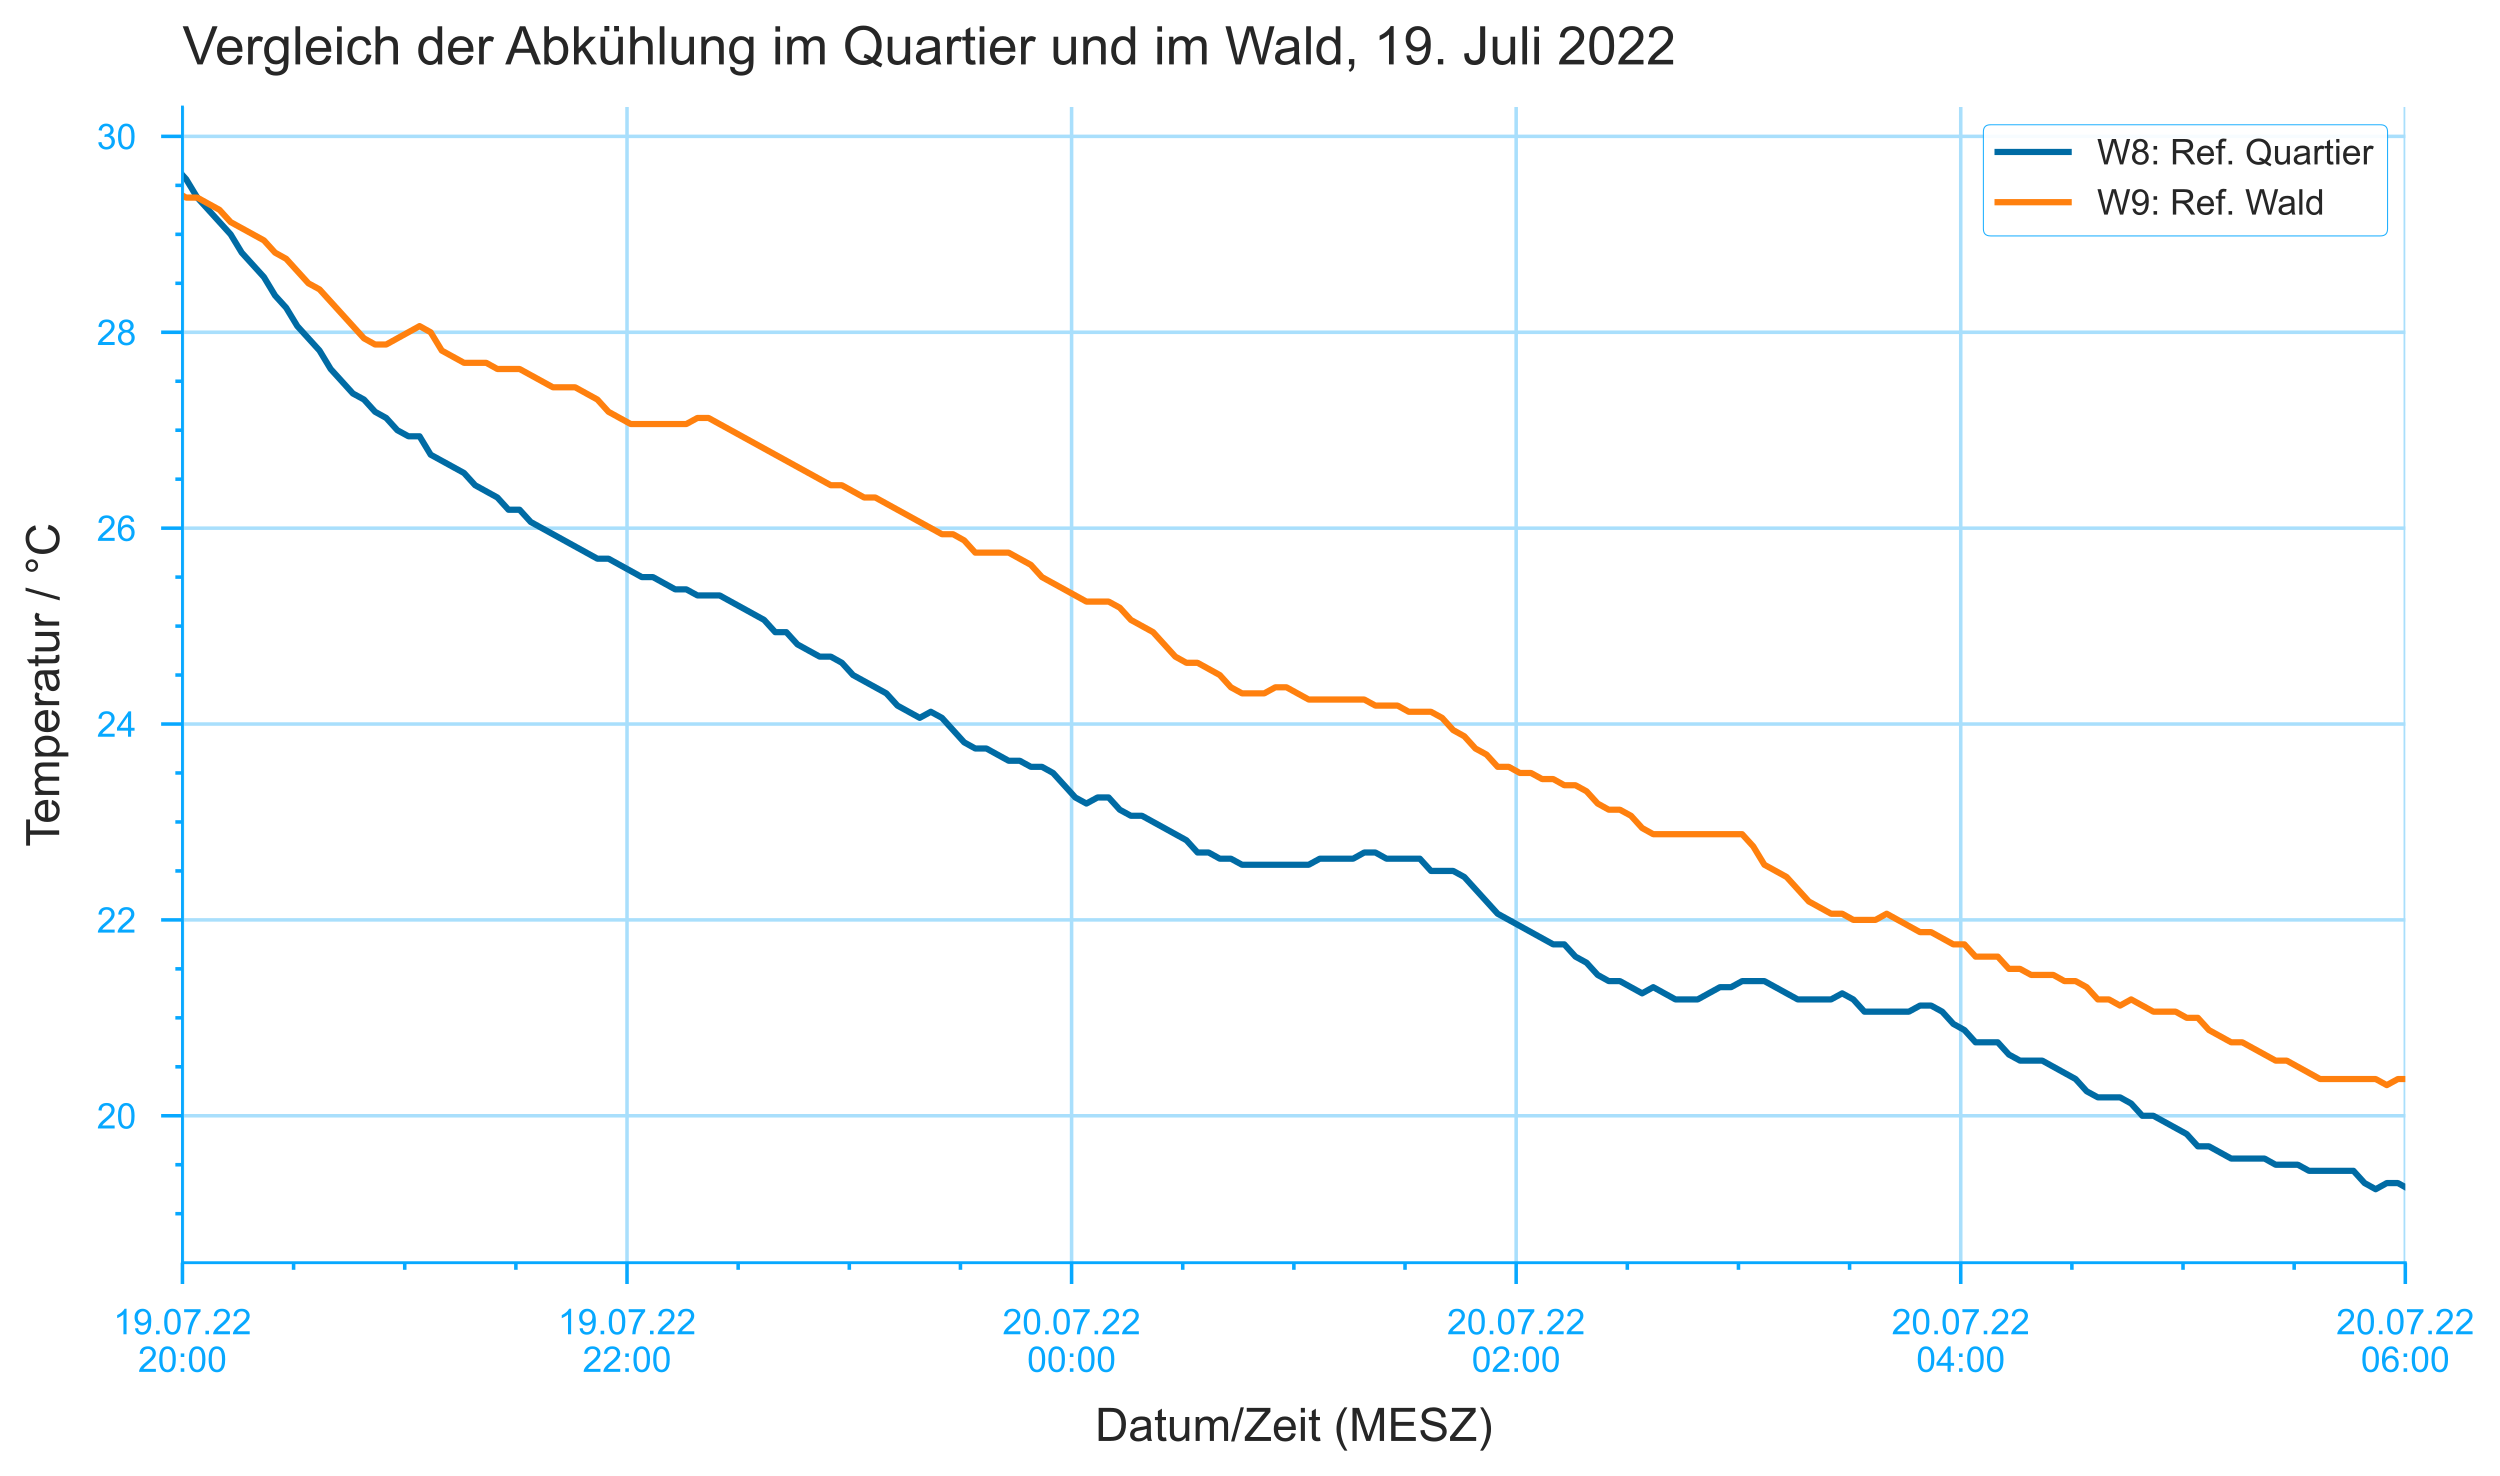 <?xml version="1.0" encoding="utf-8" standalone="no"?>
<!DOCTYPE svg PUBLIC "-//W3C//DTD SVG 1.1//EN"
  "http://www.w3.org/Graphics/SVG/1.1/DTD/svg11.dtd">
<!-- Created with matplotlib (https://matplotlib.org/) -->
<svg height="415.639pt" version="1.1" viewBox="0 0 703.894 415.639" width="703.894pt" xmlns="http://www.w3.org/2000/svg" xmlns:xlink="http://www.w3.org/1999/xlink">
 <defs>
  <style type="text/css">*{stroke-linecap:butt;stroke-linejoin:round;}</style>
 </defs>
 <g id="figure_1">
  <g id="patch_1">
   <path d="M 0 415.639 
L 703.894 415.639 
L 703.894 0 
L 0 0 
z
" style="fill:#ffffff;"/>
  </g>
  <g id="axes_1">
   <g id="patch_2">
    <path d="M 51.369 355.517 
L 677.234 355.517 
L 677.234 30.129 
L 51.369 30.129 
z
" style="fill:#ffffff;"/>
   </g>
   <g id="matplotlib.axis_1">
    <g id="xtick_1">
     <g id="line2d_1">
      <path clip-path="url(#p574a21ff87)" d="M 51.369 355.517 
L 51.369 30.129 
" style="fill:none;stroke:#a9dffc;stroke-linecap:square;"/>
     </g>
     <g id="line2d_2">
      <defs>
       <path d="M 0 0 
L 0 6 
" id="m01f31c2621" style="stroke:#07a8ff;"/>
      </defs>
      <g>
       <use style="fill:#07a8ff;stroke:#07a8ff;" x="51.369" xlink:href="#m01f31c2621" y="355.517"/>
      </g>
     </g>
     <g id="text_1">
      <!-- 19.07.22 -->
      <g style="fill:#07a8ff;" transform="translate(31.908 375.675)scale(0.1 -0.1)">
       <defs>
        <path d="M 37.25 0 
L 28.469 0 
L 28.469 56 
Q 25.297 52.984 20.141 49.953 
Q 14.984 46.922 10.891 45.406 
L 10.891 53.906 
Q 18.266 57.375 23.781 62.297 
Q 29.297 67.234 31.594 71.875 
L 37.25 71.875 
z
" id="ArialMT-49"/>
        <path d="M 5.469 16.547 
L 13.922 17.328 
Q 14.984 11.375 18.016 8.688 
Q 21.047 6 25.781 6 
Q 29.828 6 32.875 7.859 
Q 35.938 9.719 37.891 12.812 
Q 39.844 15.922 41.156 21.188 
Q 42.484 26.469 42.484 31.938 
Q 42.484 32.516 42.438 33.688 
Q 39.797 29.5 35.234 26.875 
Q 30.672 24.266 25.344 24.266 
Q 16.453 24.266 10.297 30.703 
Q 4.156 37.156 4.156 47.703 
Q 4.156 58.594 10.578 65.234 
Q 17 71.875 26.656 71.875 
Q 33.641 71.875 39.422 68.109 
Q 45.219 64.359 48.219 57.391 
Q 51.219 50.438 51.219 37.25 
Q 51.219 23.531 48.234 15.406 
Q 45.266 7.281 39.375 3.031 
Q 33.5 -1.219 25.594 -1.219 
Q 17.188 -1.219 11.859 3.438 
Q 6.547 8.109 5.469 16.547 
z
M 41.453 48.141 
Q 41.453 55.719 37.422 60.156 
Q 33.406 64.594 27.734 64.594 
Q 21.875 64.594 17.531 59.812 
Q 13.188 55.031 13.188 47.406 
Q 13.188 40.578 17.312 36.297 
Q 21.438 32.031 27.484 32.031 
Q 33.594 32.031 37.516 36.297 
Q 41.453 40.578 41.453 48.141 
z
" id="ArialMT-57"/>
        <path d="M 9.078 0 
L 9.078 10.016 
L 19.094 10.016 
L 19.094 0 
z
" id="ArialMT-46"/>
        <path d="M 4.156 35.297 
Q 4.156 48 6.766 55.734 
Q 9.375 63.484 14.516 67.672 
Q 19.672 71.875 27.484 71.875 
Q 33.25 71.875 37.594 69.547 
Q 41.938 67.234 44.766 62.859 
Q 47.609 58.5 49.219 52.219 
Q 50.828 45.953 50.828 35.297 
Q 50.828 22.703 48.234 14.969 
Q 45.656 7.234 40.5 3 
Q 35.359 -1.219 27.484 -1.219 
Q 17.141 -1.219 11.234 6.203 
Q 4.156 15.141 4.156 35.297 
z
M 13.188 35.297 
Q 13.188 17.672 17.312 11.828 
Q 21.438 6 27.484 6 
Q 33.547 6 37.672 11.859 
Q 41.797 17.719 41.797 35.297 
Q 41.797 52.984 37.672 58.781 
Q 33.547 64.594 27.391 64.594 
Q 21.344 64.594 17.719 59.469 
Q 13.188 52.938 13.188 35.297 
z
" id="ArialMT-48"/>
        <path d="M 4.734 62.203 
L 4.734 70.656 
L 51.078 70.656 
L 51.078 63.812 
Q 44.234 56.547 37.516 44.484 
Q 30.812 32.422 27.156 19.672 
Q 24.516 10.688 23.781 0 
L 14.75 0 
Q 14.891 8.453 18.062 20.406 
Q 21.234 32.375 27.172 43.484 
Q 33.109 54.594 39.797 62.203 
z
" id="ArialMT-55"/>
        <path d="M 50.344 8.453 
L 50.344 0 
L 3.031 0 
Q 2.938 3.172 4.047 6.109 
Q 5.859 10.938 9.828 15.625 
Q 13.812 20.312 21.344 26.469 
Q 33.016 36.031 37.109 41.625 
Q 41.219 47.219 41.219 52.203 
Q 41.219 57.422 37.469 61 
Q 33.734 64.594 27.734 64.594 
Q 21.391 64.594 17.578 60.781 
Q 13.766 56.984 13.719 50.25 
L 4.688 51.172 
Q 5.609 61.281 11.656 66.578 
Q 17.719 71.875 27.938 71.875 
Q 38.234 71.875 44.234 66.156 
Q 50.25 60.453 50.25 52 
Q 50.25 47.703 48.484 43.547 
Q 46.734 39.406 42.656 34.812 
Q 38.578 30.219 29.109 22.219 
Q 21.188 15.578 18.938 13.203 
Q 16.703 10.844 15.234 8.453 
z
" id="ArialMT-50"/>
       </defs>
       <use xlink:href="#ArialMT-49"/>
       <use x="55.615" xlink:href="#ArialMT-57"/>
       <use x="111.23" xlink:href="#ArialMT-46"/>
       <use x="139.014" xlink:href="#ArialMT-48"/>
       <use x="194.629" xlink:href="#ArialMT-55"/>
       <use x="250.244" xlink:href="#ArialMT-46"/>
       <use x="278.027" xlink:href="#ArialMT-50"/>
       <use x="333.643" xlink:href="#ArialMT-50"/>
      </g>
      <!-- 20:00 -->
      <g style="fill:#07a8ff;" transform="translate(38.858 386.252)scale(0.1 -0.1)">
       <defs>
        <path d="M 9.031 41.844 
L 9.031 51.859 
L 19.047 51.859 
L 19.047 41.844 
z
M 9.031 0 
L 9.031 10.016 
L 19.047 10.016 
L 19.047 0 
z
" id="ArialMT-58"/>
       </defs>
       <use xlink:href="#ArialMT-50"/>
       <use x="55.615" xlink:href="#ArialMT-48"/>
       <use x="111.23" xlink:href="#ArialMT-58"/>
       <use x="139.014" xlink:href="#ArialMT-48"/>
       <use x="194.629" xlink:href="#ArialMT-48"/>
      </g>
     </g>
    </g>
    <g id="xtick_2">
     <g id="line2d_3">
      <path clip-path="url(#p574a21ff87)" d="M 176.542 355.517 
L 176.542 30.129 
" style="fill:none;stroke:#a9dffc;stroke-linecap:square;"/>
     </g>
     <g id="line2d_4">
      <g>
       <use style="fill:#07a8ff;stroke:#07a8ff;" x="176.542" xlink:href="#m01f31c2621" y="355.517"/>
      </g>
     </g>
     <g id="text_2">
      <!-- 19.07.22 -->
      <g style="fill:#07a8ff;" transform="translate(157.081 375.675)scale(0.1 -0.1)">
       <use xlink:href="#ArialMT-49"/>
       <use x="55.615" xlink:href="#ArialMT-57"/>
       <use x="111.23" xlink:href="#ArialMT-46"/>
       <use x="139.014" xlink:href="#ArialMT-48"/>
       <use x="194.629" xlink:href="#ArialMT-55"/>
       <use x="250.244" xlink:href="#ArialMT-46"/>
       <use x="278.027" xlink:href="#ArialMT-50"/>
       <use x="333.643" xlink:href="#ArialMT-50"/>
      </g>
      <!-- 22:00 -->
      <g style="fill:#07a8ff;" transform="translate(164.031 386.252)scale(0.1 -0.1)">
       <use xlink:href="#ArialMT-50"/>
       <use x="55.615" xlink:href="#ArialMT-50"/>
       <use x="111.23" xlink:href="#ArialMT-58"/>
       <use x="139.014" xlink:href="#ArialMT-48"/>
       <use x="194.629" xlink:href="#ArialMT-48"/>
      </g>
     </g>
    </g>
    <g id="xtick_3">
     <g id="line2d_5">
      <path clip-path="url(#p574a21ff87)" d="M 301.715 355.517 
L 301.715 30.129 
" style="fill:none;stroke:#a9dffc;stroke-linecap:square;"/>
     </g>
     <g id="line2d_6">
      <g>
       <use style="fill:#07a8ff;stroke:#07a8ff;" x="301.715" xlink:href="#m01f31c2621" y="355.517"/>
      </g>
     </g>
     <g id="text_3">
      <!-- 20.07.22 -->
      <g style="fill:#07a8ff;" transform="translate(282.254 375.675)scale(0.1 -0.1)">
       <use xlink:href="#ArialMT-50"/>
       <use x="55.615" xlink:href="#ArialMT-48"/>
       <use x="111.23" xlink:href="#ArialMT-46"/>
       <use x="139.014" xlink:href="#ArialMT-48"/>
       <use x="194.629" xlink:href="#ArialMT-55"/>
       <use x="250.244" xlink:href="#ArialMT-46"/>
       <use x="278.027" xlink:href="#ArialMT-50"/>
       <use x="333.643" xlink:href="#ArialMT-50"/>
      </g>
      <!-- 00:00 -->
      <g style="fill:#07a8ff;" transform="translate(289.204 386.252)scale(0.1 -0.1)">
       <use xlink:href="#ArialMT-48"/>
       <use x="55.615" xlink:href="#ArialMT-48"/>
       <use x="111.23" xlink:href="#ArialMT-58"/>
       <use x="139.014" xlink:href="#ArialMT-48"/>
       <use x="194.629" xlink:href="#ArialMT-48"/>
      </g>
     </g>
    </g>
    <g id="xtick_4">
     <g id="line2d_7">
      <path clip-path="url(#p574a21ff87)" d="M 426.888 355.517 
L 426.888 30.129 
" style="fill:none;stroke:#a9dffc;stroke-linecap:square;"/>
     </g>
     <g id="line2d_8">
      <g>
       <use style="fill:#07a8ff;stroke:#07a8ff;" x="426.888" xlink:href="#m01f31c2621" y="355.517"/>
      </g>
     </g>
     <g id="text_4">
      <!-- 20.07.22 -->
      <g style="fill:#07a8ff;" transform="translate(407.427 375.675)scale(0.1 -0.1)">
       <use xlink:href="#ArialMT-50"/>
       <use x="55.615" xlink:href="#ArialMT-48"/>
       <use x="111.23" xlink:href="#ArialMT-46"/>
       <use x="139.014" xlink:href="#ArialMT-48"/>
       <use x="194.629" xlink:href="#ArialMT-55"/>
       <use x="250.244" xlink:href="#ArialMT-46"/>
       <use x="278.027" xlink:href="#ArialMT-50"/>
       <use x="333.643" xlink:href="#ArialMT-50"/>
      </g>
      <!-- 02:00 -->
      <g style="fill:#07a8ff;" transform="translate(414.377 386.252)scale(0.1 -0.1)">
       <use xlink:href="#ArialMT-48"/>
       <use x="55.615" xlink:href="#ArialMT-50"/>
       <use x="111.23" xlink:href="#ArialMT-58"/>
       <use x="139.014" xlink:href="#ArialMT-48"/>
       <use x="194.629" xlink:href="#ArialMT-48"/>
      </g>
     </g>
    </g>
    <g id="xtick_5">
     <g id="line2d_9">
      <path clip-path="url(#p574a21ff87)" d="M 552.061 355.517 
L 552.061 30.129 
" style="fill:none;stroke:#a9dffc;stroke-linecap:square;"/>
     </g>
     <g id="line2d_10">
      <g>
       <use style="fill:#07a8ff;stroke:#07a8ff;" x="552.061" xlink:href="#m01f31c2621" y="355.517"/>
      </g>
     </g>
     <g id="text_5">
      <!-- 20.07.22 -->
      <g style="fill:#07a8ff;" transform="translate(532.6 375.675)scale(0.1 -0.1)">
       <use xlink:href="#ArialMT-50"/>
       <use x="55.615" xlink:href="#ArialMT-48"/>
       <use x="111.23" xlink:href="#ArialMT-46"/>
       <use x="139.014" xlink:href="#ArialMT-48"/>
       <use x="194.629" xlink:href="#ArialMT-55"/>
       <use x="250.244" xlink:href="#ArialMT-46"/>
       <use x="278.027" xlink:href="#ArialMT-50"/>
       <use x="333.643" xlink:href="#ArialMT-50"/>
      </g>
      <!-- 04:00 -->
      <g style="fill:#07a8ff;" transform="translate(539.55 386.252)scale(0.1 -0.1)">
       <defs>
        <path d="M 32.328 0 
L 32.328 17.141 
L 1.266 17.141 
L 1.266 25.203 
L 33.938 71.578 
L 41.109 71.578 
L 41.109 25.203 
L 50.781 25.203 
L 50.781 17.141 
L 41.109 17.141 
L 41.109 0 
z
M 32.328 25.203 
L 32.328 57.469 
L 9.906 25.203 
z
" id="ArialMT-52"/>
       </defs>
       <use xlink:href="#ArialMT-48"/>
       <use x="55.615" xlink:href="#ArialMT-52"/>
       <use x="111.23" xlink:href="#ArialMT-58"/>
       <use x="139.014" xlink:href="#ArialMT-48"/>
       <use x="194.629" xlink:href="#ArialMT-48"/>
      </g>
     </g>
    </g>
    <g id="xtick_6">
     <g id="line2d_11">
      <path clip-path="url(#p574a21ff87)" d="M 677.234 355.517 
L 677.234 30.129 
" style="fill:none;stroke:#a9dffc;stroke-linecap:square;"/>
     </g>
     <g id="line2d_12">
      <g>
       <use style="fill:#07a8ff;stroke:#07a8ff;" x="677.234" xlink:href="#m01f31c2621" y="355.517"/>
      </g>
     </g>
     <g id="text_6">
      <!-- 20.07.22 -->
      <g style="fill:#07a8ff;" transform="translate(657.773 375.675)scale(0.1 -0.1)">
       <use xlink:href="#ArialMT-50"/>
       <use x="55.615" xlink:href="#ArialMT-48"/>
       <use x="111.23" xlink:href="#ArialMT-46"/>
       <use x="139.014" xlink:href="#ArialMT-48"/>
       <use x="194.629" xlink:href="#ArialMT-55"/>
       <use x="250.244" xlink:href="#ArialMT-46"/>
       <use x="278.027" xlink:href="#ArialMT-50"/>
       <use x="333.643" xlink:href="#ArialMT-50"/>
      </g>
      <!-- 06:00 -->
      <g style="fill:#07a8ff;" transform="translate(664.723 386.252)scale(0.1 -0.1)">
       <defs>
        <path d="M 49.75 54.047 
L 41.016 53.375 
Q 39.844 58.547 37.703 60.891 
Q 34.125 64.656 28.906 64.656 
Q 24.703 64.656 21.531 62.312 
Q 17.391 59.281 14.984 53.469 
Q 12.594 47.656 12.5 36.922 
Q 15.672 41.75 20.266 44.094 
Q 24.859 46.438 29.891 46.438 
Q 38.672 46.438 44.844 39.969 
Q 51.031 33.5 51.031 23.25 
Q 51.031 16.5 48.125 10.719 
Q 45.219 4.938 40.141 1.859 
Q 35.062 -1.219 28.609 -1.219 
Q 17.625 -1.219 10.688 6.859 
Q 3.766 14.938 3.766 33.5 
Q 3.766 54.25 11.422 63.672 
Q 18.109 71.875 29.438 71.875 
Q 37.891 71.875 43.281 67.141 
Q 48.688 62.406 49.75 54.047 
z
M 13.875 23.188 
Q 13.875 18.656 15.797 14.5 
Q 17.719 10.359 21.188 8.172 
Q 24.656 6 28.469 6 
Q 34.031 6 38.031 10.484 
Q 42.047 14.984 42.047 22.703 
Q 42.047 30.125 38.078 34.391 
Q 34.125 38.672 28.125 38.672 
Q 22.172 38.672 18.016 34.391 
Q 13.875 30.125 13.875 23.188 
z
" id="ArialMT-54"/>
       </defs>
       <use xlink:href="#ArialMT-48"/>
       <use x="55.615" xlink:href="#ArialMT-54"/>
       <use x="111.23" xlink:href="#ArialMT-58"/>
       <use x="139.014" xlink:href="#ArialMT-48"/>
       <use x="194.629" xlink:href="#ArialMT-48"/>
      </g>
     </g>
    </g>
    <g id="xtick_7">
     <g id="line2d_13">
      <defs>
       <path d="M 0 0 
L 0 2 
" id="m724858f60c" style="stroke:#07a8ff;"/>
      </defs>
      <g>
       <use style="fill:#07a8ff;stroke:#07a8ff;" x="82.662" xlink:href="#m724858f60c" y="355.517"/>
      </g>
     </g>
    </g>
    <g id="xtick_8">
     <g id="line2d_14">
      <g>
       <use style="fill:#07a8ff;stroke:#07a8ff;" x="113.956" xlink:href="#m724858f60c" y="355.517"/>
      </g>
     </g>
    </g>
    <g id="xtick_9">
     <g id="line2d_15">
      <g>
       <use style="fill:#07a8ff;stroke:#07a8ff;" x="145.249" xlink:href="#m724858f60c" y="355.517"/>
      </g>
     </g>
    </g>
    <g id="xtick_10">
     <g id="line2d_16">
      <g>
       <use style="fill:#07a8ff;stroke:#07a8ff;" x="207.835" xlink:href="#m724858f60c" y="355.517"/>
      </g>
     </g>
    </g>
    <g id="xtick_11">
     <g id="line2d_17">
      <g>
       <use style="fill:#07a8ff;stroke:#07a8ff;" x="239.129" xlink:href="#m724858f60c" y="355.517"/>
      </g>
     </g>
    </g>
    <g id="xtick_12">
     <g id="line2d_18">
      <g>
       <use style="fill:#07a8ff;stroke:#07a8ff;" x="270.422" xlink:href="#m724858f60c" y="355.517"/>
      </g>
     </g>
    </g>
    <g id="xtick_13">
     <g id="line2d_19">
      <g>
       <use style="fill:#07a8ff;stroke:#07a8ff;" x="333.008" xlink:href="#m724858f60c" y="355.517"/>
      </g>
     </g>
    </g>
    <g id="xtick_14">
     <g id="line2d_20">
      <g>
       <use style="fill:#07a8ff;stroke:#07a8ff;" x="364.301" xlink:href="#m724858f60c" y="355.517"/>
      </g>
     </g>
    </g>
    <g id="xtick_15">
     <g id="line2d_21">
      <g>
       <use style="fill:#07a8ff;stroke:#07a8ff;" x="395.595" xlink:href="#m724858f60c" y="355.517"/>
      </g>
     </g>
    </g>
    <g id="xtick_16">
     <g id="line2d_22">
      <g>
       <use style="fill:#07a8ff;stroke:#07a8ff;" x="458.181" xlink:href="#m724858f60c" y="355.517"/>
      </g>
     </g>
    </g>
    <g id="xtick_17">
     <g id="line2d_23">
      <g>
       <use style="fill:#07a8ff;stroke:#07a8ff;" x="489.474" xlink:href="#m724858f60c" y="355.517"/>
      </g>
     </g>
    </g>
    <g id="xtick_18">
     <g id="line2d_24">
      <g>
       <use style="fill:#07a8ff;stroke:#07a8ff;" x="520.767" xlink:href="#m724858f60c" y="355.517"/>
      </g>
     </g>
    </g>
    <g id="xtick_19">
     <g id="line2d_25">
      <g>
       <use style="fill:#07a8ff;stroke:#07a8ff;" x="583.354" xlink:href="#m724858f60c" y="355.517"/>
      </g>
     </g>
    </g>
    <g id="xtick_20">
     <g id="line2d_26">
      <g>
       <use style="fill:#07a8ff;stroke:#07a8ff;" x="614.647" xlink:href="#m724858f60c" y="355.517"/>
      </g>
     </g>
    </g>
    <g id="xtick_21">
     <g id="line2d_27">
      <g>
       <use style="fill:#07a8ff;stroke:#07a8ff;" x="645.94" xlink:href="#m724858f60c" y="355.517"/>
      </g>
     </g>
    </g>
    <g id="text_7">
     <!-- Datum/Zeit (MESZ) -->
     <g style="fill:#262626;" transform="translate(308.327 405.703)scale(0.13 -0.13)">
      <defs>
       <path d="M 7.719 0 
L 7.719 71.578 
L 32.375 71.578 
Q 40.719 71.578 45.125 70.562 
Q 51.266 69.141 55.609 65.438 
Q 61.281 60.641 64.078 53.188 
Q 66.891 45.75 66.891 36.188 
Q 66.891 28.031 64.984 21.734 
Q 63.094 15.438 60.109 11.297 
Q 57.125 7.172 53.578 4.797 
Q 50.047 2.438 45.047 1.219 
Q 40.047 0 33.547 0 
z
M 17.188 8.453 
L 32.469 8.453 
Q 39.547 8.453 43.578 9.766 
Q 47.609 11.078 50 13.484 
Q 53.375 16.844 55.25 22.531 
Q 57.125 28.219 57.125 36.328 
Q 57.125 47.562 53.438 53.594 
Q 49.75 59.625 44.484 61.672 
Q 40.672 63.141 32.234 63.141 
L 17.188 63.141 
z
" id="ArialMT-68"/>
       <path d="M 40.438 6.391 
Q 35.547 2.25 31.031 0.531 
Q 26.516 -1.172 21.344 -1.172 
Q 12.797 -1.172 8.203 3 
Q 3.609 7.172 3.609 13.672 
Q 3.609 17.484 5.344 20.625 
Q 7.078 23.781 9.891 25.688 
Q 12.703 27.594 16.219 28.562 
Q 18.797 29.25 24.031 29.891 
Q 34.672 31.156 39.703 32.906 
Q 39.75 34.719 39.75 35.203 
Q 39.75 40.578 37.25 42.781 
Q 33.891 45.75 27.25 45.75 
Q 21.047 45.75 18.094 43.578 
Q 15.141 41.406 13.719 35.891 
L 5.125 37.062 
Q 6.297 42.578 8.984 45.969 
Q 11.672 49.359 16.75 51.188 
Q 21.828 53.031 28.516 53.031 
Q 35.156 53.031 39.297 51.469 
Q 43.453 49.906 45.406 47.531 
Q 47.359 45.172 48.141 41.547 
Q 48.578 39.312 48.578 33.453 
L 48.578 21.734 
Q 48.578 9.469 49.141 6.219 
Q 49.703 2.984 51.375 0 
L 42.188 0 
Q 40.828 2.734 40.438 6.391 
z
M 39.703 26.031 
Q 34.906 24.078 25.344 22.703 
Q 19.922 21.922 17.672 20.938 
Q 15.438 19.969 14.203 18.094 
Q 12.984 16.219 12.984 13.922 
Q 12.984 10.406 15.641 8.062 
Q 18.312 5.719 23.438 5.719 
Q 28.516 5.719 32.469 7.938 
Q 36.422 10.156 38.281 14.016 
Q 39.703 17 39.703 22.797 
z
" id="ArialMT-97"/>
       <path d="M 25.781 7.859 
L 27.047 0.094 
Q 23.344 -0.688 20.406 -0.688 
Q 15.625 -0.688 12.984 0.828 
Q 10.359 2.344 9.281 4.812 
Q 8.203 7.281 8.203 15.188 
L 8.203 45.016 
L 1.766 45.016 
L 1.766 51.859 
L 8.203 51.859 
L 8.203 64.703 
L 16.938 69.969 
L 16.938 51.859 
L 25.781 51.859 
L 25.781 45.016 
L 16.938 45.016 
L 16.938 14.703 
Q 16.938 10.938 17.406 9.859 
Q 17.875 8.797 18.922 8.156 
Q 19.969 7.516 21.922 7.516 
Q 23.391 7.516 25.781 7.859 
z
" id="ArialMT-116"/>
       <path d="M 40.578 0 
L 40.578 7.625 
Q 34.516 -1.172 24.125 -1.172 
Q 19.531 -1.172 15.547 0.578 
Q 11.578 2.344 9.641 5 
Q 7.719 7.672 6.938 11.531 
Q 6.391 14.109 6.391 19.734 
L 6.391 51.859 
L 15.188 51.859 
L 15.188 23.094 
Q 15.188 16.219 15.719 13.812 
Q 16.547 10.359 19.234 8.375 
Q 21.922 6.391 25.875 6.391 
Q 29.828 6.391 33.297 8.422 
Q 36.766 10.453 38.203 13.938 
Q 39.656 17.438 39.656 24.078 
L 39.656 51.859 
L 48.438 51.859 
L 48.438 0 
z
" id="ArialMT-117"/>
       <path d="M 6.594 0 
L 6.594 51.859 
L 14.453 51.859 
L 14.453 44.578 
Q 16.891 48.391 20.938 50.703 
Q 25 53.031 30.172 53.031 
Q 35.938 53.031 39.625 50.641 
Q 43.312 48.25 44.828 43.953 
Q 50.984 53.031 60.844 53.031 
Q 68.562 53.031 72.703 48.75 
Q 76.859 44.484 76.859 35.594 
L 76.859 0 
L 68.109 0 
L 68.109 32.672 
Q 68.109 37.938 67.25 40.25 
Q 66.406 42.578 64.156 43.984 
Q 61.922 45.406 58.891 45.406 
Q 53.422 45.406 49.797 41.766 
Q 46.188 38.141 46.188 30.125 
L 46.188 0 
L 37.406 0 
L 37.406 33.688 
Q 37.406 39.547 35.25 42.469 
Q 33.109 45.406 28.219 45.406 
Q 24.516 45.406 21.359 43.453 
Q 18.219 41.5 16.797 37.734 
Q 15.375 33.984 15.375 26.906 
L 15.375 0 
z
" id="ArialMT-109"/>
       <path d="M 0 -1.219 
L 20.75 72.797 
L 27.781 72.797 
L 7.078 -1.219 
z
" id="ArialMT-47"/>
       <path d="M 2 0 
L 2 8.797 
L 38.672 54.641 
Q 42.578 59.516 46.094 63.141 
L 6.156 63.141 
L 6.156 71.578 
L 57.422 71.578 
L 57.422 63.141 
L 17.234 13.484 
L 12.891 8.453 
L 58.594 8.453 
L 58.594 0 
z
" id="ArialMT-90"/>
       <path d="M 42.094 16.703 
L 51.172 15.578 
Q 49.031 7.625 43.219 3.219 
Q 37.406 -1.172 28.375 -1.172 
Q 17 -1.172 10.328 5.828 
Q 3.656 12.844 3.656 25.484 
Q 3.656 38.578 10.391 45.797 
Q 17.141 53.031 27.875 53.031 
Q 38.281 53.031 44.875 45.953 
Q 51.469 38.875 51.469 26.031 
Q 51.469 25.25 51.422 23.688 
L 12.75 23.688 
Q 13.234 15.141 17.578 10.594 
Q 21.922 6.062 28.422 6.062 
Q 33.25 6.062 36.672 8.594 
Q 40.094 11.141 42.094 16.703 
z
M 13.234 30.906 
L 42.188 30.906 
Q 41.609 37.453 38.875 40.719 
Q 34.672 45.797 27.984 45.797 
Q 21.922 45.797 17.797 41.75 
Q 13.672 37.703 13.234 30.906 
z
" id="ArialMT-101"/>
       <path d="M 6.641 61.469 
L 6.641 71.578 
L 15.438 71.578 
L 15.438 61.469 
z
M 6.641 0 
L 6.641 51.859 
L 15.438 51.859 
L 15.438 0 
z
" id="ArialMT-105"/>
       <path id="ArialMT-32"/>
       <path d="M 23.391 -21.047 
Q 16.109 -11.859 11.078 0.438 
Q 6.062 12.75 6.062 25.922 
Q 6.062 37.547 9.812 48.188 
Q 14.203 60.547 23.391 72.797 
L 29.688 72.797 
Q 23.781 62.641 21.875 58.297 
Q 18.891 51.562 17.188 44.234 
Q 15.094 35.109 15.094 25.875 
Q 15.094 2.391 29.688 -21.047 
z
" id="ArialMT-40"/>
       <path d="M 7.422 0 
L 7.422 71.578 
L 21.688 71.578 
L 38.625 20.906 
Q 40.969 13.812 42.047 10.297 
Q 43.266 14.203 45.844 21.781 
L 62.984 71.578 
L 75.734 71.578 
L 75.734 0 
L 66.609 0 
L 66.609 59.906 
L 45.797 0 
L 37.25 0 
L 16.547 60.938 
L 16.547 0 
z
" id="ArialMT-77"/>
       <path d="M 7.906 0 
L 7.906 71.578 
L 59.672 71.578 
L 59.672 63.141 
L 17.391 63.141 
L 17.391 41.219 
L 56.984 41.219 
L 56.984 32.812 
L 17.391 32.812 
L 17.391 8.453 
L 61.328 8.453 
L 61.328 0 
z
" id="ArialMT-69"/>
       <path d="M 4.5 23 
L 13.422 23.781 
Q 14.062 18.406 16.375 14.969 
Q 18.703 11.531 23.578 9.406 
Q 28.469 7.281 34.578 7.281 
Q 39.984 7.281 44.141 8.891 
Q 48.297 10.5 50.312 13.297 
Q 52.344 16.109 52.344 19.438 
Q 52.344 22.797 50.391 25.312 
Q 48.438 27.828 43.953 29.547 
Q 41.062 30.672 31.203 33.031 
Q 21.344 35.406 17.391 37.5 
Q 12.25 40.188 9.734 44.156 
Q 7.234 48.141 7.234 53.078 
Q 7.234 58.5 10.297 63.203 
Q 13.375 67.922 19.281 70.359 
Q 25.203 72.797 32.422 72.797 
Q 40.375 72.797 46.453 70.234 
Q 52.547 67.672 55.812 62.688 
Q 59.078 57.719 59.328 51.422 
L 50.25 50.734 
Q 49.516 57.516 45.281 60.984 
Q 41.062 64.453 32.812 64.453 
Q 24.219 64.453 20.281 61.297 
Q 16.359 58.156 16.359 53.719 
Q 16.359 49.859 19.141 47.359 
Q 21.875 44.875 33.422 42.266 
Q 44.969 39.656 49.266 37.703 
Q 55.516 34.812 58.484 30.391 
Q 61.469 25.984 61.469 20.219 
Q 61.469 14.5 58.203 9.438 
Q 54.938 4.391 48.797 1.578 
Q 42.672 -1.219 35.016 -1.219 
Q 25.297 -1.219 18.719 1.609 
Q 12.156 4.438 8.422 10.125 
Q 4.688 15.828 4.5 23 
z
" id="ArialMT-83"/>
       <path d="M 12.359 -21.047 
L 6.062 -21.047 
Q 20.656 2.391 20.656 25.875 
Q 20.656 35.062 18.562 44.094 
Q 16.891 51.422 13.922 58.156 
Q 12.016 62.547 6.062 72.797 
L 12.359 72.797 
Q 21.531 60.547 25.922 48.188 
Q 29.688 37.547 29.688 25.922 
Q 29.688 12.75 24.625 0.438 
Q 19.578 -11.859 12.359 -21.047 
z
" id="ArialMT-41"/>
      </defs>
      <use xlink:href="#ArialMT-68"/>
      <use x="72.217" xlink:href="#ArialMT-97"/>
      <use x="127.832" xlink:href="#ArialMT-116"/>
      <use x="155.615" xlink:href="#ArialMT-117"/>
      <use x="211.23" xlink:href="#ArialMT-109"/>
      <use x="294.531" xlink:href="#ArialMT-47"/>
      <use x="322.314" xlink:href="#ArialMT-90"/>
      <use x="383.398" xlink:href="#ArialMT-101"/>
      <use x="439.014" xlink:href="#ArialMT-105"/>
      <use x="461.23" xlink:href="#ArialMT-116"/>
      <use x="489.014" xlink:href="#ArialMT-32"/>
      <use x="516.797" xlink:href="#ArialMT-40"/>
      <use x="550.098" xlink:href="#ArialMT-77"/>
      <use x="633.398" xlink:href="#ArialMT-69"/>
      <use x="700.098" xlink:href="#ArialMT-83"/>
      <use x="766.797" xlink:href="#ArialMT-90"/>
      <use x="827.881" xlink:href="#ArialMT-41"/>
     </g>
    </g>
   </g>
   <g id="matplotlib.axis_2">
    <g id="ytick_1">
     <g id="line2d_28">
      <path clip-path="url(#p574a21ff87)" d="M 51.369 314.155 
L 677.234 314.155 
" style="fill:none;stroke:#a9dffc;stroke-linecap:square;"/>
     </g>
     <g id="line2d_29">
      <defs>
       <path d="M 0 0 
L -6 0 
" id="mff7a088fee" style="stroke:#07a8ff;"/>
      </defs>
      <g>
       <use style="fill:#07a8ff;stroke:#07a8ff;" x="51.369" xlink:href="#mff7a088fee" y="314.155"/>
      </g>
     </g>
     <g id="text_8">
      <!-- 20 -->
      <g style="fill:#07a8ff;" transform="translate(27.247 317.733)scale(0.1 -0.1)">
       <use xlink:href="#ArialMT-50"/>
       <use x="55.615" xlink:href="#ArialMT-48"/>
      </g>
     </g>
    </g>
    <g id="ytick_2">
     <g id="line2d_30">
      <path clip-path="url(#p574a21ff87)" d="M 51.369 259.004 
L 677.234 259.004 
" style="fill:none;stroke:#a9dffc;stroke-linecap:square;"/>
     </g>
     <g id="line2d_31">
      <g>
       <use style="fill:#07a8ff;stroke:#07a8ff;" x="51.369" xlink:href="#mff7a088fee" y="259.004"/>
      </g>
     </g>
     <g id="text_9">
      <!-- 22 -->
      <g style="fill:#07a8ff;" transform="translate(27.247 262.583)scale(0.1 -0.1)">
       <use xlink:href="#ArialMT-50"/>
       <use x="55.615" xlink:href="#ArialMT-50"/>
      </g>
     </g>
    </g>
    <g id="ytick_3">
     <g id="line2d_32">
      <path clip-path="url(#p574a21ff87)" d="M 51.369 203.853 
L 677.234 203.853 
" style="fill:none;stroke:#a9dffc;stroke-linecap:square;"/>
     </g>
     <g id="line2d_33">
      <g>
       <use style="fill:#07a8ff;stroke:#07a8ff;" x="51.369" xlink:href="#mff7a088fee" y="203.853"/>
      </g>
     </g>
     <g id="text_10">
      <!-- 24 -->
      <g style="fill:#07a8ff;" transform="translate(27.247 207.432)scale(0.1 -0.1)">
       <use xlink:href="#ArialMT-50"/>
       <use x="55.615" xlink:href="#ArialMT-52"/>
      </g>
     </g>
    </g>
    <g id="ytick_4">
     <g id="line2d_34">
      <path clip-path="url(#p574a21ff87)" d="M 51.369 148.703 
L 677.234 148.703 
" style="fill:none;stroke:#a9dffc;stroke-linecap:square;"/>
     </g>
     <g id="line2d_35">
      <g>
       <use style="fill:#07a8ff;stroke:#07a8ff;" x="51.369" xlink:href="#mff7a088fee" y="148.703"/>
      </g>
     </g>
     <g id="text_11">
      <!-- 26 -->
      <g style="fill:#07a8ff;" transform="translate(27.247 152.282)scale(0.1 -0.1)">
       <use xlink:href="#ArialMT-50"/>
       <use x="55.615" xlink:href="#ArialMT-54"/>
      </g>
     </g>
    </g>
    <g id="ytick_5">
     <g id="line2d_36">
      <path clip-path="url(#p574a21ff87)" d="M 51.369 93.552 
L 677.234 93.552 
" style="fill:none;stroke:#a9dffc;stroke-linecap:square;"/>
     </g>
     <g id="line2d_37">
      <g>
       <use style="fill:#07a8ff;stroke:#07a8ff;" x="51.369" xlink:href="#mff7a088fee" y="93.552"/>
      </g>
     </g>
     <g id="text_12">
      <!-- 28 -->
      <g style="fill:#07a8ff;" transform="translate(27.247 97.131)scale(0.1 -0.1)">
       <defs>
        <path d="M 17.672 38.812 
Q 12.203 40.828 9.562 44.531 
Q 6.938 48.25 6.938 53.422 
Q 6.938 61.234 12.547 66.547 
Q 18.172 71.875 27.484 71.875 
Q 36.859 71.875 42.578 66.422 
Q 48.297 60.984 48.297 53.172 
Q 48.297 48.188 45.672 44.5 
Q 43.062 40.828 37.75 38.812 
Q 44.344 36.672 47.781 31.875 
Q 51.219 27.094 51.219 20.453 
Q 51.219 11.281 44.719 5.031 
Q 38.234 -1.219 27.641 -1.219 
Q 17.047 -1.219 10.547 5.047 
Q 4.047 11.328 4.047 20.703 
Q 4.047 27.688 7.594 32.391 
Q 11.141 37.109 17.672 38.812 
z
M 15.922 53.719 
Q 15.922 48.641 19.188 45.406 
Q 22.469 42.188 27.688 42.188 
Q 32.766 42.188 36.016 45.375 
Q 39.266 48.578 39.266 53.219 
Q 39.266 58.062 35.906 61.359 
Q 32.562 64.656 27.594 64.656 
Q 22.562 64.656 19.234 61.422 
Q 15.922 58.203 15.922 53.719 
z
M 13.094 20.656 
Q 13.094 16.891 14.875 13.375 
Q 16.656 9.859 20.172 7.922 
Q 23.688 6 27.734 6 
Q 34.031 6 38.125 10.047 
Q 42.234 14.109 42.234 20.359 
Q 42.234 26.703 38.016 30.859 
Q 33.797 35.016 27.438 35.016 
Q 21.234 35.016 17.156 30.906 
Q 13.094 26.812 13.094 20.656 
z
" id="ArialMT-56"/>
       </defs>
       <use xlink:href="#ArialMT-50"/>
       <use x="55.615" xlink:href="#ArialMT-56"/>
      </g>
     </g>
    </g>
    <g id="ytick_6">
     <g id="line2d_38">
      <path clip-path="url(#p574a21ff87)" d="M 51.369 38.401 
L 677.234 38.401 
" style="fill:none;stroke:#a9dffc;stroke-linecap:square;"/>
     </g>
     <g id="line2d_39">
      <g>
       <use style="fill:#07a8ff;stroke:#07a8ff;" x="51.369" xlink:href="#mff7a088fee" y="38.401"/>
      </g>
     </g>
     <g id="text_13">
      <!-- 30 -->
      <g style="fill:#07a8ff;" transform="translate(27.247 41.98)scale(0.1 -0.1)">
       <defs>
        <path d="M 4.203 18.891 
L 12.984 20.062 
Q 14.5 12.594 18.141 9.297 
Q 21.781 6 27 6 
Q 33.203 6 37.469 10.297 
Q 41.75 14.594 41.75 20.953 
Q 41.75 27 37.797 30.922 
Q 33.844 34.859 27.734 34.859 
Q 25.25 34.859 21.531 33.891 
L 22.516 41.609 
Q 23.391 41.5 23.922 41.5 
Q 29.547 41.5 34.031 44.422 
Q 38.531 47.359 38.531 53.469 
Q 38.531 58.297 35.25 61.469 
Q 31.984 64.656 26.812 64.656 
Q 21.688 64.656 18.266 61.422 
Q 14.844 58.203 13.875 51.766 
L 5.078 53.328 
Q 6.688 62.156 12.391 67.016 
Q 18.109 71.875 26.609 71.875 
Q 32.469 71.875 37.391 69.359 
Q 42.328 66.844 44.938 62.5 
Q 47.562 58.156 47.562 53.266 
Q 47.562 48.641 45.062 44.828 
Q 42.578 41.016 37.703 38.766 
Q 44.047 37.312 47.562 32.688 
Q 51.078 28.078 51.078 21.141 
Q 51.078 11.766 44.234 5.25 
Q 37.406 -1.266 26.953 -1.266 
Q 17.531 -1.266 11.297 4.344 
Q 5.078 9.969 4.203 18.891 
z
" id="ArialMT-51"/>
       </defs>
       <use xlink:href="#ArialMT-51"/>
       <use x="55.615" xlink:href="#ArialMT-48"/>
      </g>
     </g>
    </g>
    <g id="ytick_7">
     <g id="line2d_40">
      <defs>
       <path d="M 0 0 
L -2 0 
" id="mdcf8a04e60" style="stroke:#07a8ff;"/>
      </defs>
      <g>
       <use style="fill:#07a8ff;stroke:#07a8ff;" x="51.369" xlink:href="#mdcf8a04e60" y="341.73"/>
      </g>
     </g>
    </g>
    <g id="ytick_8">
     <g id="line2d_41">
      <g>
       <use style="fill:#07a8ff;stroke:#07a8ff;" x="51.369" xlink:href="#mdcf8a04e60" y="327.942"/>
      </g>
     </g>
    </g>
    <g id="ytick_9">
     <g id="line2d_42">
      <g>
       <use style="fill:#07a8ff;stroke:#07a8ff;" x="51.369" xlink:href="#mdcf8a04e60" y="300.367"/>
      </g>
     </g>
    </g>
    <g id="ytick_10">
     <g id="line2d_43">
      <g>
       <use style="fill:#07a8ff;stroke:#07a8ff;" x="51.369" xlink:href="#mdcf8a04e60" y="286.579"/>
      </g>
     </g>
    </g>
    <g id="ytick_11">
     <g id="line2d_44">
      <g>
       <use style="fill:#07a8ff;stroke:#07a8ff;" x="51.369" xlink:href="#mdcf8a04e60" y="272.792"/>
      </g>
     </g>
    </g>
    <g id="ytick_12">
     <g id="line2d_45">
      <g>
       <use style="fill:#07a8ff;stroke:#07a8ff;" x="51.369" xlink:href="#mdcf8a04e60" y="245.216"/>
      </g>
     </g>
    </g>
    <g id="ytick_13">
     <g id="line2d_46">
      <g>
       <use style="fill:#07a8ff;stroke:#07a8ff;" x="51.369" xlink:href="#mdcf8a04e60" y="231.429"/>
      </g>
     </g>
    </g>
    <g id="ytick_14">
     <g id="line2d_47">
      <g>
       <use style="fill:#07a8ff;stroke:#07a8ff;" x="51.369" xlink:href="#mdcf8a04e60" y="217.641"/>
      </g>
     </g>
    </g>
    <g id="ytick_15">
     <g id="line2d_48">
      <g>
       <use style="fill:#07a8ff;stroke:#07a8ff;" x="51.369" xlink:href="#mdcf8a04e60" y="190.066"/>
      </g>
     </g>
    </g>
    <g id="ytick_16">
     <g id="line2d_49">
      <g>
       <use style="fill:#07a8ff;stroke:#07a8ff;" x="51.369" xlink:href="#mdcf8a04e60" y="176.278"/>
      </g>
     </g>
    </g>
    <g id="ytick_17">
     <g id="line2d_50">
      <g>
       <use style="fill:#07a8ff;stroke:#07a8ff;" x="51.369" xlink:href="#mdcf8a04e60" y="162.49"/>
      </g>
     </g>
    </g>
    <g id="ytick_18">
     <g id="line2d_51">
      <g>
       <use style="fill:#07a8ff;stroke:#07a8ff;" x="51.369" xlink:href="#mdcf8a04e60" y="134.915"/>
      </g>
     </g>
    </g>
    <g id="ytick_19">
     <g id="line2d_52">
      <g>
       <use style="fill:#07a8ff;stroke:#07a8ff;" x="51.369" xlink:href="#mdcf8a04e60" y="121.127"/>
      </g>
     </g>
    </g>
    <g id="ytick_20">
     <g id="line2d_53">
      <g>
       <use style="fill:#07a8ff;stroke:#07a8ff;" x="51.369" xlink:href="#mdcf8a04e60" y="107.34"/>
      </g>
     </g>
    </g>
    <g id="ytick_21">
     <g id="line2d_54">
      <g>
       <use style="fill:#07a8ff;stroke:#07a8ff;" x="51.369" xlink:href="#mdcf8a04e60" y="79.764"/>
      </g>
     </g>
    </g>
    <g id="ytick_22">
     <g id="line2d_55">
      <g>
       <use style="fill:#07a8ff;stroke:#07a8ff;" x="51.369" xlink:href="#mdcf8a04e60" y="65.977"/>
      </g>
     </g>
    </g>
    <g id="ytick_23">
     <g id="line2d_56">
      <g>
       <use style="fill:#07a8ff;stroke:#07a8ff;" x="51.369" xlink:href="#mdcf8a04e60" y="52.189"/>
      </g>
     </g>
    </g>
    <g id="text_14">
     <!-- Temperatur / °C -->
     <g style="fill:#262626;" transform="translate(16.664 238.402)rotate(-90)scale(0.13 -0.13)">
      <defs>
       <path d="M 25.922 0 
L 25.922 63.141 
L 2.344 63.141 
L 2.344 71.578 
L 59.078 71.578 
L 59.078 63.141 
L 35.406 63.141 
L 35.406 0 
z
" id="ArialMT-84"/>
       <path d="M 6.594 -19.875 
L 6.594 51.859 
L 14.594 51.859 
L 14.594 45.125 
Q 17.438 49.078 21 51.047 
Q 24.562 53.031 29.641 53.031 
Q 36.281 53.031 41.359 49.609 
Q 46.438 46.188 49.016 39.953 
Q 51.609 33.734 51.609 26.312 
Q 51.609 18.359 48.75 11.984 
Q 45.906 5.609 40.453 2.219 
Q 35.016 -1.172 29 -1.172 
Q 24.609 -1.172 21.109 0.688 
Q 17.625 2.547 15.375 5.375 
L 15.375 -19.875 
z
M 14.547 25.641 
Q 14.547 15.625 18.594 10.844 
Q 22.656 6.062 28.422 6.062 
Q 34.281 6.062 38.453 11.016 
Q 42.625 15.969 42.625 26.375 
Q 42.625 36.281 38.547 41.203 
Q 34.469 46.141 28.812 46.141 
Q 23.188 46.141 18.859 40.891 
Q 14.547 35.641 14.547 25.641 
z
" id="ArialMT-112"/>
       <path d="M 6.5 0 
L 6.5 51.859 
L 14.406 51.859 
L 14.406 44 
Q 17.438 49.516 20 51.266 
Q 22.562 53.031 25.641 53.031 
Q 30.078 53.031 34.672 50.203 
L 31.641 42.047 
Q 28.422 43.953 25.203 43.953 
Q 22.312 43.953 20.016 42.219 
Q 17.719 40.484 16.75 37.406 
Q 15.281 32.719 15.281 27.156 
L 15.281 0 
z
" id="ArialMT-114"/>
       <path d="M 6.25 59.281 
Q 6.25 64.891 10.219 68.844 
Q 14.203 72.797 19.781 72.797 
Q 25.438 72.797 29.391 68.844 
Q 33.344 64.891 33.344 59.281 
Q 33.344 53.656 29.359 49.672 
Q 25.391 45.703 19.781 45.703 
Q 14.203 45.703 10.219 49.656 
Q 6.25 53.609 6.25 59.281 
z
M 11.578 59.281 
Q 11.578 55.859 13.984 53.438 
Q 16.406 51.031 19.828 51.031 
Q 23.188 51.031 25.609 53.438 
Q 28.031 55.859 28.031 59.281 
Q 28.031 62.703 25.609 65.109 
Q 23.188 67.531 19.828 67.531 
Q 16.406 67.531 13.984 65.109 
Q 11.578 62.703 11.578 59.281 
z
" id="ArialMT-176"/>
       <path d="M 58.797 25.094 
L 68.266 22.703 
Q 65.281 11.031 57.547 4.906 
Q 49.812 -1.219 38.625 -1.219 
Q 27.047 -1.219 19.797 3.484 
Q 12.547 8.203 8.766 17.141 
Q 4.984 26.078 4.984 36.328 
Q 4.984 47.516 9.25 55.828 
Q 13.531 64.156 21.406 68.469 
Q 29.297 72.797 38.766 72.797 
Q 49.516 72.797 56.828 67.328 
Q 64.156 61.859 67.047 51.953 
L 57.719 49.75 
Q 55.219 57.562 50.484 61.125 
Q 45.75 64.703 38.578 64.703 
Q 30.328 64.703 24.781 60.734 
Q 19.234 56.781 16.984 50.109 
Q 14.75 43.453 14.75 36.375 
Q 14.75 27.25 17.406 20.438 
Q 20.062 13.625 25.672 10.25 
Q 31.297 6.891 37.844 6.891 
Q 45.797 6.891 51.312 11.469 
Q 56.844 16.062 58.797 25.094 
z
" id="ArialMT-67"/>
      </defs>
      <use xlink:href="#ArialMT-84"/>
      <use x="49.959" xlink:href="#ArialMT-101"/>
      <use x="105.574" xlink:href="#ArialMT-109"/>
      <use x="188.875" xlink:href="#ArialMT-112"/>
      <use x="244.49" xlink:href="#ArialMT-101"/>
      <use x="300.105" xlink:href="#ArialMT-114"/>
      <use x="333.406" xlink:href="#ArialMT-97"/>
      <use x="389.021" xlink:href="#ArialMT-116"/>
      <use x="416.805" xlink:href="#ArialMT-117"/>
      <use x="472.42" xlink:href="#ArialMT-114"/>
      <use x="505.721" xlink:href="#ArialMT-32"/>
      <use x="533.504" xlink:href="#ArialMT-47"/>
      <use x="561.287" xlink:href="#ArialMT-32"/>
      <use x="589.07" xlink:href="#ArialMT-176"/>
      <use x="629.061" xlink:href="#ArialMT-67"/>
     </g>
    </g>
   </g>
   <g id="line2d_57">
    <path clip-path="url(#p574a21ff87)" d="M 49.283 47.005 
L 52.412 50.452 
L 55.542 55.636 
L 64.93 65.977 
L 68.059 71.133 
L 74.318 78.027 
L 77.447 83.211 
L 80.576 86.658 
L 83.706 91.815 
L 89.964 98.709 
L 93.094 103.893 
L 99.352 110.787 
L 102.481 112.496 
L 105.611 115.943 
L 108.74 117.68 
L 111.869 121.127 
L 114.999 122.837 
L 118.128 122.837 
L 121.257 128.021 
L 130.645 133.178 
L 133.775 136.625 
L 140.033 140.072 
L 143.163 143.519 
L 146.292 143.519 
L 149.421 146.965 
L 168.197 157.306 
L 171.327 157.306 
L 180.715 162.49 
L 183.844 162.49 
L 190.102 165.937 
L 193.232 165.937 
L 196.361 167.647 
L 202.62 167.647 
L 215.137 174.541 
L 218.266 177.988 
L 221.396 177.988 
L 224.525 181.435 
L 230.784 184.882 
L 233.913 184.882 
L 237.042 186.619 
L 240.172 190.066 
L 249.56 195.222 
L 252.689 198.669 
L 258.948 202.116 
L 262.077 200.406 
L 265.206 202.116 
L 271.465 209.01 
L 274.594 210.747 
L 277.723 210.747 
L 283.982 214.194 
L 287.111 214.194 
L 290.241 215.904 
L 293.37 215.904 
L 296.499 217.641 
L 302.758 224.535 
L 305.887 226.244 
L 309.017 224.535 
L 312.146 224.535 
L 315.275 227.982 
L 318.405 229.691 
L 321.534 229.691 
L 334.051 236.585 
L 337.181 240.032 
L 340.31 240.032 
L 343.439 241.769 
L 346.569 241.769 
L 349.698 243.479 
L 368.474 243.479 
L 371.603 241.769 
L 380.991 241.769 
L 384.12 240.032 
L 387.25 240.032 
L 390.379 241.769 
L 399.767 241.769 
L 402.896 245.216 
L 409.155 245.216 
L 412.284 246.926 
L 421.672 257.267 
L 437.319 265.898 
L 440.448 265.898 
L 443.578 269.345 
L 446.707 271.054 
L 449.836 274.501 
L 452.965 276.238 
L 456.095 276.238 
L 462.353 279.685 
L 465.483 277.948 
L 471.741 281.395 
L 478 281.395 
L 484.259 277.948 
L 487.388 277.948 
L 490.517 276.238 
L 496.776 276.238 
L 506.164 281.395 
L 515.552 281.395 
L 518.681 279.685 
L 521.811 281.395 
L 524.94 284.842 
L 537.457 284.842 
L 540.586 283.132 
L 543.716 283.132 
L 546.845 284.842 
L 549.974 288.289 
L 553.104 290.026 
L 556.233 293.473 
L 562.492 293.473 
L 565.621 296.92 
L 568.75 298.63 
L 575.009 298.63 
L 584.397 303.814 
L 587.526 307.261 
L 590.656 308.97 
L 596.914 308.97 
L 600.044 310.708 
L 603.173 314.155 
L 606.302 314.155 
L 615.69 319.311 
L 618.82 322.758 
L 621.949 322.758 
L 628.207 326.205 
L 637.595 326.205 
L 640.725 327.942 
L 646.983 327.942 
L 650.113 329.652 
L 662.63 329.652 
L 665.759 333.099 
L 668.889 334.836 
L 672.018 333.099 
L 675.147 333.099 
L 678.277 334.836 
L 678.277 334.836 
" style="fill:none;stroke:#006ba4;stroke-linecap:square;stroke-width:1.75;"/>
   </g>
   <g id="line2d_58">
    <path clip-path="url(#p574a21ff87)" d="M 49.283 53.899 
L 52.412 55.636 
L 55.542 55.636 
L 61.8 59.083 
L 64.93 62.53 
L 74.318 67.686 
L 77.447 71.133 
L 80.576 72.871 
L 86.835 79.764 
L 89.964 81.474 
L 102.481 95.262 
L 105.611 96.999 
L 108.74 96.999 
L 118.128 91.815 
L 121.257 93.552 
L 124.387 98.709 
L 130.645 102.156 
L 136.904 102.156 
L 140.033 103.893 
L 146.292 103.893 
L 155.68 109.049 
L 161.939 109.049 
L 168.197 112.496 
L 171.327 115.943 
L 177.585 119.39 
L 193.232 119.39 
L 196.361 117.68 
L 199.49 117.68 
L 227.654 133.178 
L 233.913 136.625 
L 237.042 136.625 
L 243.301 140.072 
L 246.43 140.072 
L 265.206 150.412 
L 268.336 150.412 
L 271.465 152.15 
L 274.594 155.597 
L 283.982 155.597 
L 290.241 159.043 
L 293.37 162.49 
L 305.887 169.384 
L 312.146 169.384 
L 315.275 171.094 
L 318.405 174.541 
L 324.663 177.988 
L 330.922 184.882 
L 334.051 186.619 
L 337.181 186.619 
L 343.439 190.066 
L 346.569 193.513 
L 349.698 195.222 
L 355.957 195.222 
L 359.086 193.513 
L 362.215 193.513 
L 368.474 196.959 
L 384.12 196.959 
L 387.25 198.669 
L 393.508 198.669 
L 396.638 200.406 
L 402.896 200.406 
L 406.026 202.116 
L 409.155 205.563 
L 412.284 207.3 
L 415.414 210.747 
L 418.543 212.457 
L 421.672 215.904 
L 424.802 215.904 
L 427.931 217.641 
L 431.06 217.641 
L 434.19 219.351 
L 437.319 219.351 
L 440.448 221.088 
L 443.578 221.088 
L 446.707 222.798 
L 449.836 226.244 
L 452.965 227.982 
L 456.095 227.982 
L 459.224 229.691 
L 462.353 233.138 
L 465.483 234.876 
L 490.517 234.876 
L 493.647 238.322 
L 496.776 243.479 
L 503.035 246.926 
L 509.293 253.82 
L 515.552 257.267 
L 518.681 257.267 
L 521.811 259.004 
L 528.069 259.004 
L 531.199 257.267 
L 540.586 262.451 
L 543.716 262.451 
L 549.974 265.898 
L 553.104 265.898 
L 556.233 269.345 
L 562.492 269.345 
L 565.621 272.792 
L 568.75 272.792 
L 571.88 274.501 
L 578.138 274.501 
L 581.268 276.238 
L 584.397 276.238 
L 587.526 277.948 
L 590.656 281.395 
L 593.785 281.395 
L 596.914 283.132 
L 600.044 281.395 
L 606.302 284.842 
L 612.561 284.842 
L 615.69 286.579 
L 618.82 286.579 
L 621.949 290.026 
L 628.207 293.473 
L 631.337 293.473 
L 640.725 298.63 
L 643.854 298.63 
L 653.242 303.814 
L 668.889 303.814 
L 672.018 305.523 
L 675.147 303.814 
L 678.277 303.814 
L 678.277 303.814 
" style="fill:none;stroke:#ff800e;stroke-linecap:square;stroke-width:1.75;"/>
   </g>
   <g id="patch_3">
    <path d="M 51.369 355.517 
L 51.369 30.129 
" style="fill:none;stroke:#07a8ff;stroke-linecap:square;stroke-linejoin:miter;stroke-width:0.8;"/>
   </g>
   <g id="patch_4">
    <path d="M 51.369 355.517 
L 677.234 355.517 
" style="fill:none;stroke:#07a8ff;stroke-linecap:square;stroke-linejoin:miter;stroke-width:0.8;"/>
   </g>
   <g id="text_15">
    <!-- Vergleich der Abkühlung im Quartier und im Wald, 19. Juli 2022 -->
    <g style="fill:#262626;" transform="translate(51.369 18.129)scale(0.15 -0.15)">
     <defs>
      <path d="M 28.172 0 
L 0.438 71.578 
L 10.688 71.578 
L 29.297 19.578 
Q 31.547 13.328 33.062 7.859 
Q 34.719 13.719 36.922 19.578 
L 56.25 71.578 
L 65.922 71.578 
L 37.891 0 
z
" id="ArialMT-86"/>
      <path d="M 4.984 -4.297 
L 13.531 -5.562 
Q 14.062 -9.516 16.5 -11.328 
Q 19.781 -13.766 25.438 -13.766 
Q 31.547 -13.766 34.859 -11.328 
Q 38.188 -8.891 39.359 -4.5 
Q 40.047 -1.812 39.984 6.781 
Q 34.234 0 25.641 0 
Q 14.938 0 9.078 7.719 
Q 3.219 15.438 3.219 26.219 
Q 3.219 33.641 5.906 39.906 
Q 8.594 46.188 13.688 49.609 
Q 18.797 53.031 25.688 53.031 
Q 34.859 53.031 40.828 45.609 
L 40.828 51.859 
L 48.922 51.859 
L 48.922 7.031 
Q 48.922 -5.078 46.453 -10.125 
Q 44 -15.188 38.641 -18.109 
Q 33.297 -21.047 25.484 -21.047 
Q 16.219 -21.047 10.5 -16.875 
Q 4.781 -12.703 4.984 -4.297 
z
M 12.25 26.859 
Q 12.25 16.656 16.297 11.969 
Q 20.359 7.281 26.469 7.281 
Q 32.516 7.281 36.609 11.938 
Q 40.719 16.609 40.719 26.562 
Q 40.719 36.078 36.5 40.906 
Q 32.281 45.75 26.312 45.75 
Q 20.453 45.75 16.344 40.984 
Q 12.25 36.234 12.25 26.859 
z
" id="ArialMT-103"/>
      <path d="M 6.391 0 
L 6.391 71.578 
L 15.188 71.578 
L 15.188 0 
z
" id="ArialMT-108"/>
      <path d="M 40.438 19 
L 49.078 17.875 
Q 47.656 8.938 41.812 3.875 
Q 35.984 -1.172 27.484 -1.172 
Q 16.844 -1.172 10.375 5.781 
Q 3.906 12.75 3.906 25.734 
Q 3.906 34.125 6.688 40.422 
Q 9.469 46.734 15.156 49.875 
Q 20.844 53.031 27.547 53.031 
Q 35.984 53.031 41.359 48.75 
Q 46.734 44.484 48.25 36.625 
L 39.703 35.297 
Q 38.484 40.531 35.375 43.156 
Q 32.281 45.797 27.875 45.797 
Q 21.234 45.797 17.078 41.031 
Q 12.938 36.281 12.938 25.984 
Q 12.938 15.531 16.938 10.797 
Q 20.953 6.062 27.391 6.062 
Q 32.562 6.062 36.031 9.234 
Q 39.5 12.406 40.438 19 
z
" id="ArialMT-99"/>
      <path d="M 6.594 0 
L 6.594 71.578 
L 15.375 71.578 
L 15.375 45.906 
Q 21.531 53.031 30.906 53.031 
Q 36.672 53.031 40.922 50.75 
Q 45.172 48.484 47 44.484 
Q 48.828 40.484 48.828 32.859 
L 48.828 0 
L 40.047 0 
L 40.047 32.859 
Q 40.047 39.453 37.188 42.453 
Q 34.328 45.453 29.109 45.453 
Q 25.203 45.453 21.75 43.422 
Q 18.312 41.406 16.844 37.938 
Q 15.375 34.469 15.375 28.375 
L 15.375 0 
z
" id="ArialMT-104"/>
      <path d="M 40.234 0 
L 40.234 6.547 
Q 35.297 -1.172 25.734 -1.172 
Q 19.531 -1.172 14.328 2.25 
Q 9.125 5.672 6.266 11.797 
Q 3.422 17.922 3.422 25.875 
Q 3.422 33.641 6 39.969 
Q 8.594 46.297 13.766 49.656 
Q 18.953 53.031 25.344 53.031 
Q 30.031 53.031 33.688 51.047 
Q 37.359 49.078 39.656 45.906 
L 39.656 71.578 
L 48.391 71.578 
L 48.391 0 
z
M 12.453 25.875 
Q 12.453 15.922 16.641 10.984 
Q 20.844 6.062 26.562 6.062 
Q 32.328 6.062 36.344 10.766 
Q 40.375 15.484 40.375 25.141 
Q 40.375 35.797 36.266 40.766 
Q 32.172 45.75 26.172 45.75 
Q 20.312 45.75 16.375 40.969 
Q 12.453 36.188 12.453 25.875 
z
" id="ArialMT-100"/>
      <path d="M -0.141 0 
L 27.344 71.578 
L 37.547 71.578 
L 66.844 0 
L 56.062 0 
L 47.703 21.688 
L 17.781 21.688 
L 9.906 0 
z
M 20.516 29.391 
L 44.781 29.391 
L 37.312 49.219 
Q 33.891 58.25 32.234 64.062 
Q 30.859 57.172 28.375 50.391 
z
" id="ArialMT-65"/>
      <path d="M 14.703 0 
L 6.547 0 
L 6.547 71.578 
L 15.328 71.578 
L 15.328 46.047 
Q 20.906 53.031 29.547 53.031 
Q 34.328 53.031 38.594 51.094 
Q 42.875 49.172 45.625 45.672 
Q 48.391 42.188 49.953 37.25 
Q 51.516 32.328 51.516 26.703 
Q 51.516 13.375 44.922 6.094 
Q 38.328 -1.172 29.109 -1.172 
Q 19.922 -1.172 14.703 6.5 
z
M 14.594 26.312 
Q 14.594 17 17.141 12.844 
Q 21.297 6.062 28.375 6.062 
Q 34.125 6.062 38.328 11.062 
Q 42.531 16.062 42.531 25.984 
Q 42.531 36.141 38.5 40.969 
Q 34.469 45.797 28.766 45.797 
Q 23 45.797 18.797 40.797 
Q 14.594 35.797 14.594 26.312 
z
" id="ArialMT-98"/>
      <path d="M 6.641 0 
L 6.641 71.578 
L 15.438 71.578 
L 15.438 30.766 
L 36.234 51.859 
L 47.609 51.859 
L 27.781 32.625 
L 49.609 0 
L 38.766 0 
L 21.625 26.516 
L 15.438 20.562 
L 15.438 0 
z
" id="ArialMT-107"/>
      <path d="M 40.578 0 
L 40.578 7.625 
Q 34.516 -1.172 24.125 -1.172 
Q 19.531 -1.172 15.547 0.578 
Q 11.578 2.344 9.641 5 
Q 7.719 7.672 6.938 11.531 
Q 6.391 14.109 6.391 19.734 
L 6.391 51.859 
L 15.188 51.859 
L 15.188 23.094 
Q 15.188 16.219 15.719 13.812 
Q 16.547 10.359 19.234 8.375 
Q 21.922 6.391 25.875 6.391 
Q 29.828 6.391 33.297 8.422 
Q 36.766 10.453 38.203 13.938 
Q 39.656 17.438 39.656 24.078 
L 39.656 51.859 
L 48.438 51.859 
L 48.438 0 
z
M 13.719 62.016 
L 13.719 72.016 
L 22.906 72.016 
L 22.906 62.016 
z
M 31.938 62.016 
L 31.938 72.016 
L 41.109 72.016 
L 41.109 62.016 
z
" id="ArialMT-252"/>
      <path d="M 6.594 0 
L 6.594 51.859 
L 14.5 51.859 
L 14.5 44.484 
Q 20.219 53.031 31 53.031 
Q 35.688 53.031 39.625 51.344 
Q 43.562 49.656 45.516 46.922 
Q 47.469 44.188 48.25 40.438 
Q 48.734 37.984 48.734 31.891 
L 48.734 0 
L 39.938 0 
L 39.938 31.547 
Q 39.938 36.922 38.906 39.578 
Q 37.891 42.234 35.281 43.812 
Q 32.672 45.406 29.156 45.406 
Q 23.531 45.406 19.453 41.844 
Q 15.375 38.281 15.375 28.328 
L 15.375 0 
z
" id="ArialMT-110"/>
      <path d="M 61.969 7.672 
Q 68.562 3.125 74.125 1.031 
L 71.344 -5.562 
Q 63.625 -2.781 55.953 3.219 
Q 48 -1.219 38.375 -1.219 
Q 28.656 -1.219 20.75 3.469 
Q 12.844 8.156 8.562 16.641 
Q 4.297 25.141 4.297 35.797 
Q 4.297 46.391 8.594 55.078 
Q 12.891 63.766 20.828 68.312 
Q 28.766 72.859 38.578 72.859 
Q 48.484 72.859 56.438 68.141 
Q 64.406 63.422 68.578 54.953 
Q 72.75 46.484 72.75 35.844 
Q 72.75 27 70.062 19.938 
Q 67.391 12.891 61.969 7.672 
z
M 41.109 19.781 
Q 49.312 17.484 54.641 12.938 
Q 62.984 20.562 62.984 35.844 
Q 62.984 44.531 60.031 51.016 
Q 57.078 57.516 51.391 61.109 
Q 45.703 64.703 38.625 64.703 
Q 28.031 64.703 21.047 57.453 
Q 14.062 50.203 14.062 35.797 
Q 14.062 21.828 20.969 14.359 
Q 27.875 6.891 38.625 6.891 
Q 43.703 6.891 48.188 8.797 
Q 43.75 11.672 38.812 12.891 
z
" id="ArialMT-81"/>
      <path d="M 20.219 0 
L 1.219 71.578 
L 10.938 71.578 
L 21.828 24.656 
Q 23.578 17.281 24.859 10.016 
Q 27.594 21.484 28.078 23.25 
L 41.703 71.578 
L 53.125 71.578 
L 63.375 35.359 
Q 67.234 21.875 68.953 10.016 
Q 70.312 16.797 72.516 25.594 
L 83.734 71.578 
L 93.266 71.578 
L 73.641 0 
L 64.5 0 
L 49.422 54.547 
Q 47.516 61.375 47.172 62.938 
Q 46.047 58.016 45.062 54.547 
L 29.891 0 
z
" id="ArialMT-87"/>
      <path d="M 8.891 0 
L 8.891 10.016 
L 18.891 10.016 
L 18.891 0 
Q 18.891 -5.516 16.938 -8.906 
Q 14.984 -12.312 10.75 -14.156 
L 8.297 -10.406 
Q 11.078 -9.188 12.391 -6.812 
Q 13.719 -4.438 13.875 0 
z
" id="ArialMT-44"/>
      <path d="M 2.875 20.312 
L 11.422 21.484 
Q 11.766 13.281 14.5 10.25 
Q 17.234 7.234 22.078 7.234 
Q 25.641 7.234 28.219 8.859 
Q 30.812 10.5 31.781 13.297 
Q 32.766 16.109 32.766 22.266 
L 32.766 71.578 
L 42.234 71.578 
L 42.234 22.797 
Q 42.234 13.812 40.062 8.875 
Q 37.891 3.953 33.172 1.359 
Q 28.469 -1.219 22.125 -1.219 
Q 12.703 -1.219 7.688 4.203 
Q 2.688 9.625 2.875 20.312 
z
" id="ArialMT-74"/>
     </defs>
     <use xlink:href="#ArialMT-86"/>
     <use x="61.199" xlink:href="#ArialMT-101"/>
     <use x="116.814" xlink:href="#ArialMT-114"/>
     <use x="150.115" xlink:href="#ArialMT-103"/>
     <use x="205.73" xlink:href="#ArialMT-108"/>
     <use x="227.947" xlink:href="#ArialMT-101"/>
     <use x="283.562" xlink:href="#ArialMT-105"/>
     <use x="305.779" xlink:href="#ArialMT-99"/>
     <use x="355.779" xlink:href="#ArialMT-104"/>
     <use x="411.395" xlink:href="#ArialMT-32"/>
     <use x="439.178" xlink:href="#ArialMT-100"/>
     <use x="494.793" xlink:href="#ArialMT-101"/>
     <use x="550.408" xlink:href="#ArialMT-114"/>
     <use x="583.709" xlink:href="#ArialMT-32"/>
     <use x="605.992" xlink:href="#ArialMT-65"/>
     <use x="672.691" xlink:href="#ArialMT-98"/>
     <use x="728.307" xlink:href="#ArialMT-107"/>
     <use x="778.307" xlink:href="#ArialMT-252"/>
     <use x="833.922" xlink:href="#ArialMT-104"/>
     <use x="889.537" xlink:href="#ArialMT-108"/>
     <use x="911.754" xlink:href="#ArialMT-117"/>
     <use x="967.369" xlink:href="#ArialMT-110"/>
     <use x="1022.984" xlink:href="#ArialMT-103"/>
     <use x="1078.6" xlink:href="#ArialMT-32"/>
     <use x="1106.383" xlink:href="#ArialMT-105"/>
     <use x="1128.6" xlink:href="#ArialMT-109"/>
     <use x="1211.9" xlink:href="#ArialMT-32"/>
     <use x="1239.684" xlink:href="#ArialMT-81"/>
     <use x="1317.467" xlink:href="#ArialMT-117"/>
     <use x="1373.082" xlink:href="#ArialMT-97"/>
     <use x="1428.697" xlink:href="#ArialMT-114"/>
     <use x="1461.998" xlink:href="#ArialMT-116"/>
     <use x="1489.781" xlink:href="#ArialMT-105"/>
     <use x="1511.998" xlink:href="#ArialMT-101"/>
     <use x="1567.613" xlink:href="#ArialMT-114"/>
     <use x="1600.914" xlink:href="#ArialMT-32"/>
     <use x="1628.697" xlink:href="#ArialMT-117"/>
     <use x="1684.312" xlink:href="#ArialMT-110"/>
     <use x="1739.928" xlink:href="#ArialMT-100"/>
     <use x="1795.543" xlink:href="#ArialMT-32"/>
     <use x="1823.326" xlink:href="#ArialMT-105"/>
     <use x="1845.543" xlink:href="#ArialMT-109"/>
     <use x="1928.844" xlink:href="#ArialMT-32"/>
     <use x="1956.627" xlink:href="#ArialMT-87"/>
     <use x="2047.262" xlink:href="#ArialMT-97"/>
     <use x="2102.877" xlink:href="#ArialMT-108"/>
     <use x="2125.094" xlink:href="#ArialMT-100"/>
     <use x="2180.709" xlink:href="#ArialMT-44"/>
     <use x="2208.492" xlink:href="#ArialMT-32"/>
     <use x="2236.275" xlink:href="#ArialMT-49"/>
     <use x="2291.891" xlink:href="#ArialMT-57"/>
     <use x="2347.506" xlink:href="#ArialMT-46"/>
     <use x="2375.289" xlink:href="#ArialMT-32"/>
     <use x="2403.072" xlink:href="#ArialMT-74"/>
     <use x="2453.072" xlink:href="#ArialMT-117"/>
     <use x="2508.688" xlink:href="#ArialMT-108"/>
     <use x="2530.904" xlink:href="#ArialMT-105"/>
     <use x="2553.121" xlink:href="#ArialMT-32"/>
     <use x="2580.904" xlink:href="#ArialMT-50"/>
     <use x="2636.52" xlink:href="#ArialMT-48"/>
     <use x="2692.135" xlink:href="#ArialMT-50"/>
     <use x="2747.75" xlink:href="#ArialMT-50"/>
    </g>
   </g>
   <g id="legend_1">
    <g id="patch_5">
     <path d="M 560.44 66.42 
L 670.234 66.42 
Q 672.234 66.42 672.234 64.42 
L 672.234 37.129 
Q 672.234 35.129 670.234 35.129 
L 560.44 35.129 
Q 558.44 35.129 558.44 37.129 
L 558.44 64.42 
Q 558.44 66.42 560.44 66.42 
z
" style="fill:#ffffff;opacity:0.9;stroke:#07a8ff;stroke-linejoin:miter;stroke-width:0.3;"/>
    </g>
    <g id="line2d_59">
     <path d="M 562.44 42.787 
L 582.44 42.787 
" style="fill:none;stroke:#006ba4;stroke-linecap:square;stroke-width:1.75;"/>
    </g>
    <g id="line2d_60"/>
    <g id="text_16">
     <!-- W8: Ref. Quartier -->
     <g style="fill:#262626;" transform="translate(590.44 46.287)scale(0.1 -0.1)">
      <defs>
       <path d="M 7.859 0 
L 7.859 71.578 
L 39.594 71.578 
Q 49.172 71.578 54.141 69.641 
Q 59.125 67.719 62.109 62.828 
Q 65.094 57.953 65.094 52.047 
Q 65.094 44.438 60.156 39.203 
Q 55.219 33.984 44.922 32.562 
Q 48.688 30.766 50.641 29 
Q 54.781 25.203 58.5 19.484 
L 70.953 0 
L 59.031 0 
L 49.562 14.891 
Q 45.406 21.344 42.719 24.75 
Q 40.047 28.172 37.922 29.531 
Q 35.797 30.906 33.594 31.453 
Q 31.984 31.781 28.328 31.781 
L 17.328 31.781 
L 17.328 0 
z
M 17.328 39.984 
L 37.703 39.984 
Q 44.188 39.984 47.844 41.328 
Q 51.516 42.672 53.422 45.625 
Q 55.328 48.578 55.328 52.047 
Q 55.328 57.125 51.641 60.391 
Q 47.953 63.672 39.984 63.672 
L 17.328 63.672 
z
" id="ArialMT-82"/>
       <path d="M 8.688 0 
L 8.688 45.016 
L 0.922 45.016 
L 0.922 51.859 
L 8.688 51.859 
L 8.688 57.375 
Q 8.688 62.594 9.625 65.141 
Q 10.891 68.562 14.078 70.672 
Q 17.281 72.797 23.047 72.797 
Q 26.766 72.797 31.25 71.922 
L 29.938 64.266 
Q 27.203 64.75 24.75 64.75 
Q 20.75 64.75 19.094 63.031 
Q 17.438 61.328 17.438 56.641 
L 17.438 51.859 
L 27.547 51.859 
L 27.547 45.016 
L 17.438 45.016 
L 17.438 0 
z
" id="ArialMT-102"/>
      </defs>
      <use xlink:href="#ArialMT-87"/>
      <use x="94.385" xlink:href="#ArialMT-56"/>
      <use x="150" xlink:href="#ArialMT-58"/>
      <use x="177.783" xlink:href="#ArialMT-32"/>
      <use x="205.566" xlink:href="#ArialMT-82"/>
      <use x="277.783" xlink:href="#ArialMT-101"/>
      <use x="333.398" xlink:href="#ArialMT-102"/>
      <use x="361.182" xlink:href="#ArialMT-46"/>
      <use x="388.965" xlink:href="#ArialMT-32"/>
      <use x="416.748" xlink:href="#ArialMT-81"/>
      <use x="494.531" xlink:href="#ArialMT-117"/>
      <use x="550.146" xlink:href="#ArialMT-97"/>
      <use x="605.762" xlink:href="#ArialMT-114"/>
      <use x="639.062" xlink:href="#ArialMT-116"/>
      <use x="666.846" xlink:href="#ArialMT-105"/>
      <use x="689.062" xlink:href="#ArialMT-101"/>
      <use x="744.678" xlink:href="#ArialMT-114"/>
     </g>
    </g>
    <g id="line2d_61">
     <path d="M 562.44 56.932 
L 582.44 56.932 
" style="fill:none;stroke:#ff800e;stroke-linecap:square;stroke-width:1.75;"/>
    </g>
    <g id="line2d_62"/>
    <g id="text_17">
     <!-- W9: Ref. Wald -->
     <g style="fill:#262626;" transform="translate(590.44 60.432)scale(0.1 -0.1)">
      <use xlink:href="#ArialMT-87"/>
      <use x="94.385" xlink:href="#ArialMT-57"/>
      <use x="150" xlink:href="#ArialMT-58"/>
      <use x="177.783" xlink:href="#ArialMT-32"/>
      <use x="205.566" xlink:href="#ArialMT-82"/>
      <use x="277.783" xlink:href="#ArialMT-101"/>
      <use x="333.398" xlink:href="#ArialMT-102"/>
      <use x="361.182" xlink:href="#ArialMT-46"/>
      <use x="388.965" xlink:href="#ArialMT-32"/>
      <use x="416.748" xlink:href="#ArialMT-87"/>
      <use x="507.383" xlink:href="#ArialMT-97"/>
      <use x="562.998" xlink:href="#ArialMT-108"/>
      <use x="585.215" xlink:href="#ArialMT-100"/>
     </g>
    </g>
   </g>
  </g>
 </g>
 <defs>
  <clipPath id="p574a21ff87">
   <rect height="325.389" width="625.864" x="51.369" y="30.129"/>
  </clipPath>
 </defs>
</svg>
